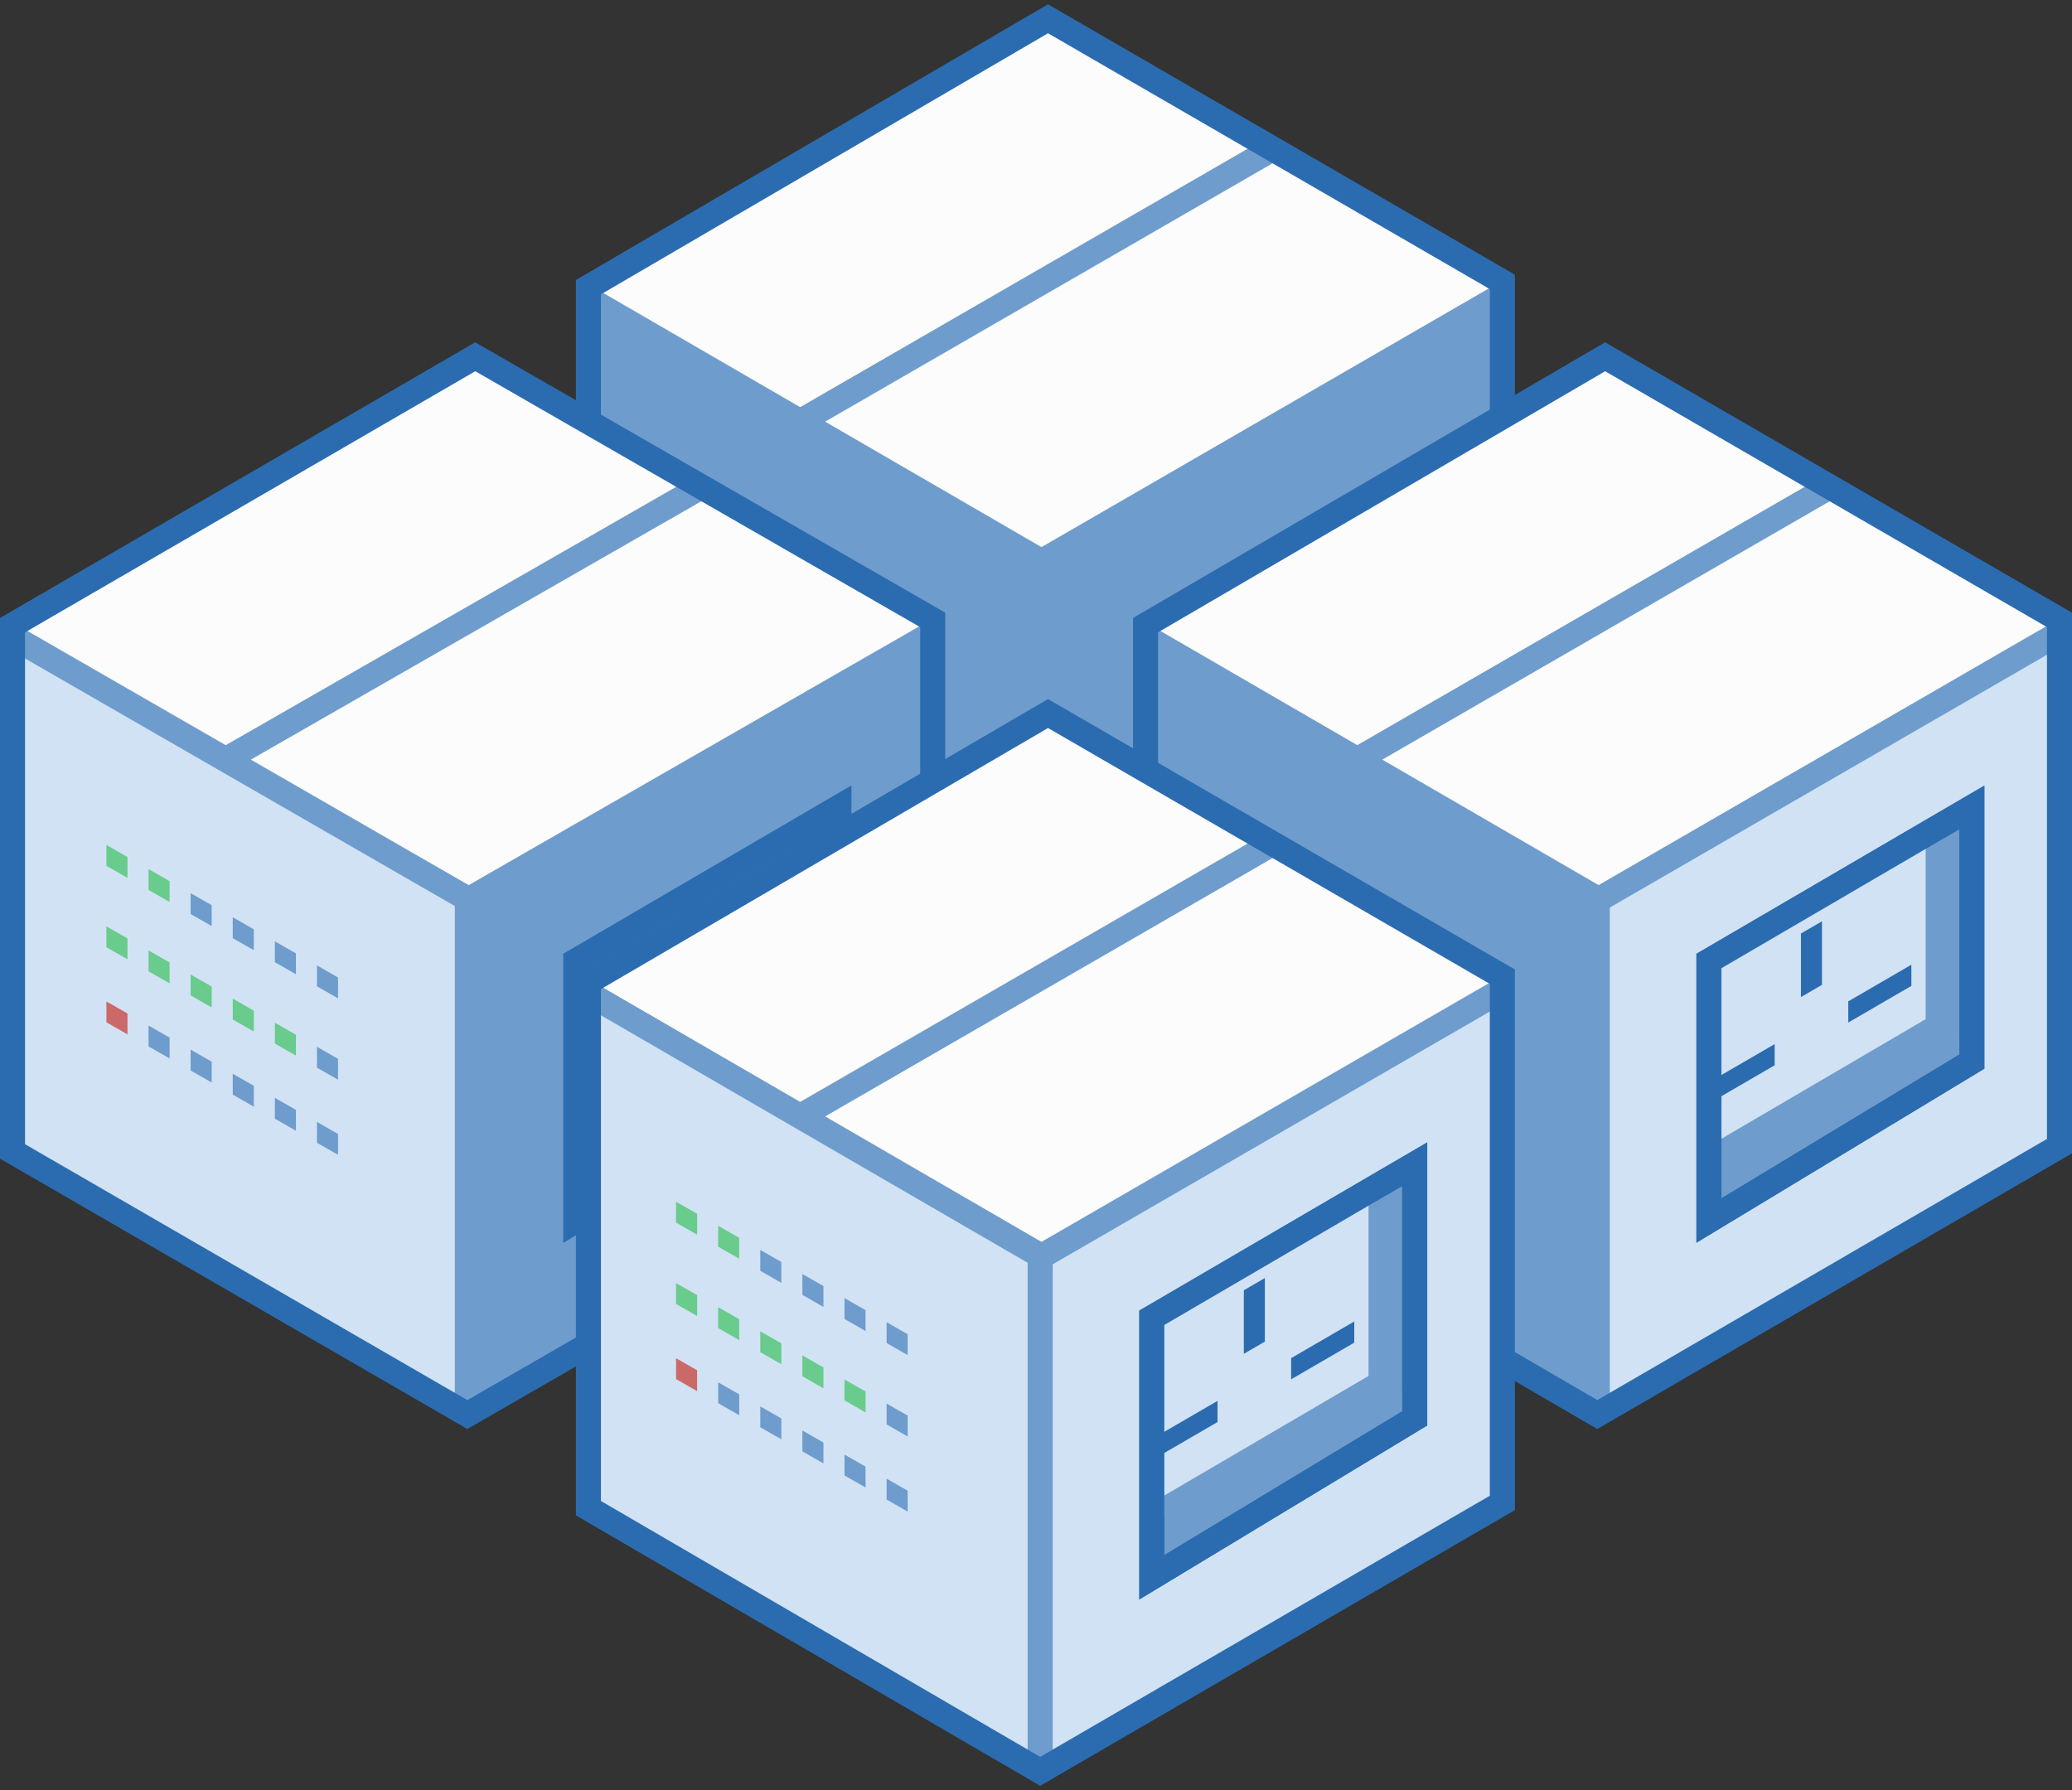 <svg xmlns="http://www.w3.org/2000/svg" width="331" height="286" viewBox="0 0 331 286">
  <rect x="0" y="0" width="331" height="286" fill="#333333" stroke="none"/>
  <g fill="none" fill-rule="evenodd" transform="translate(2 2.5)">
    <g transform="translate(92)">
      <g transform="translate(0 .5)">
        <polygon fill="#D1E2F4" points="0 126.96 72.166 169 146 126.119 73.417 84.08"/>
        <polygon fill="#6E9CCD" points="0 42.881 0 126.96 72.166 169 72.166 84.92"/>
        <polygon fill="#6E9CCD" points="72.166 42.04 72.166 126.119 146 169 146 84.92" transform="matrix(-1 0 0 1 218.166 0)"/>
        <polygon fill="#FCFCFC" points="0 42.881 72.166 84.92 146 42.04 73.417 0"/>
        <path stroke="#6E9CCD" stroke-width="4" d="M72.166 167.313L72.166 84.92M.417 44.983L72.166 86.602"/>
        <path stroke="#6E9CCD" stroke-width="4" d="M72.583,44.142 L146,86.602" transform="matrix(-1 0 0 1 218.583 0)"/>
        <path stroke="#6E9CCD" stroke-width="4" d="M34.623,21.02 L108.874,63.9" transform="matrix(-1 0 0 1 143.497 0)"/>
        <path stroke="#2B6CB0" stroke-width="4" d="M0,42.881 L73.417,0 L146,42.04 L146,126.119 L72.166,169 L0,126.96 L0,42.881 Z"/>
      </g>
      <g transform="translate(14 78.5)">
        <polygon fill="#69CB8C" points="0 0 3.364 1.925 3.364 5.258 0 3.333"/>
        <polygon fill="#69CB8C" points="6.727 3.849 10.091 5.774 10.091 9.107 6.727 7.182"/>
        <polygon fill="#6E9CCD" points="13.455 7.698 16.818 9.623 16.818 12.956 13.455 11.032"/>
        <polygon fill="#6E9CCD" points="20.182 11.547 23.545 13.472 23.545 16.805 20.182 14.881"/>
        <polygon fill="#6E9CCD" points="26.909 15.396 30.273 17.321 30.273 20.654 26.909 18.73"/>
        <polygon fill="#6E9CCD" points="33.636 19.245 37 21.17 37 24.503 33.636 22.579"/>
      </g>
      <g transform="translate(14 91.5)">
        <polygon fill="#69CB8C" points="0 0 3.364 1.925 3.364 5.258 0 3.333"/>
        <polygon fill="#69CB8C" points="6.727 3.849 10.091 5.774 10.091 9.107 6.727 7.182"/>
        <polygon fill="#69CB8C" points="13.455 7.698 16.818 9.623 16.818 12.956 13.455 11.032"/>
        <polygon fill="#69CB8C" points="20.182 11.547 23.545 13.472 23.545 16.805 20.182 14.881"/>
        <polygon fill="#69CB8C" points="26.909 15.396 30.273 17.321 30.273 20.654 26.909 18.73"/>
        <polygon fill="#6E9CCD" points="33.636 19.245 37 21.17 37 24.503 33.636 22.579"/>
      </g>
      <g transform="translate(14 103.5)">
        <polygon fill="#CB6969" points="0 0 3.364 1.925 3.364 5.258 0 3.333"/>
        <polygon fill="#6E9CCD" points="6.727 3.849 10.091 5.774 10.091 9.107 6.727 7.182"/>
        <polygon fill="#6E9CCD" points="13.455 7.698 16.818 9.623 16.818 12.956 13.455 11.032"/>
        <polygon fill="#6E9CCD" points="20.182 11.547 23.545 13.472 23.545 16.805 20.182 14.881"/>
        <polygon fill="#6E9CCD" points="26.909 15.396 30.273 17.321 30.273 20.654 26.909 18.73"/>
        <polygon fill="#6E9CCD" points="33.636 19.245 37 21.17 37 24.503 33.636 22.579"/>
      </g>
      <g transform="translate(90 72.5)">
        <polygon fill="#6E9CCD" stroke="#2B6CB0" stroke-width="4" points="0 24.538 0 48.654 0 66 42 40.615 42 0"/>
        <path stroke="#6E9CCD" stroke-linecap="square" stroke-width="3" d="M34.02,34.269 L41.16,38.5"/>
        <polygon fill="#D1E2F4" stroke="#6E9CCD" stroke-width="3" points="36.12 34.692 36.12 3.385 0 24.538 0 55.846"/>
        <polygon fill="#2B6CB0" points="14.7 20.144 18.06 18.192 18.06 28.346 14.7 30.298"/>
        <polygon fill="#2B6CB0" points=".42 43.668 10.5 37.814 10.5 41.198 .42 47.052"/>
        <polygon fill="#2B6CB0" points="22.26 30.984 32.34 25.13 32.34 28.514 22.26 34.368"/>
        <polygon stroke="#2B6CB0" stroke-width="4" points="0 24.538 0 48.654 0 66 42 40.615 42 0"/>
      </g>
    </g>
    <g transform="translate(0 54)">
      <g transform="translate(0 .5)">
        <polygon fill="#D1E2F4" points="0 126.96 72.66 169 147 126.119 73.92 84.08"/>
        <polygon fill="#D1E2F4" points="0 42.881 0 126.96 72.66 169 72.66 84.92"/>
        <polygon fill="#6E9CCD" points="72.66 42.04 72.66 126.119 147 169 147 84.92" transform="matrix(-1 0 0 1 219.66 0)"/>
        <polygon fill="#FCFCFC" points="0 42.881 72.66 84.92 147 42.04 73.92 0"/>
        <path stroke="#6E9CCD" stroke-width="4" d="M72.66 167.313L72.66 84.92M.42 44.983L72.66 86.602"/>
        <path stroke="#6E9CCD" stroke-width="4" d="M73.08,44.142 L147,86.602" transform="matrix(-1 0 0 1 220.08 0)"/>
        <path stroke="#6E9CCD" stroke-width="4" d="M34.86,21.02 L109.62,63.9" transform="matrix(-1 0 0 1 144.48 0)"/>
        <path stroke="#2B6CB0" stroke-width="4" d="M0,42.881 L73.92,0 L147,42.04 L147,126.119 L72.66,169 L0,126.96 L0,42.881 Z"/>
      </g>
      <g transform="translate(15 78.5)">
        <polygon fill="#69CB8C" points="0 0 3.364 1.925 3.364 5.258 0 3.333"/>
        <polygon fill="#69CB8C" points="6.727 3.849 10.091 5.774 10.091 9.107 6.727 7.182"/>
        <polygon fill="#6E9CCD" points="13.455 7.698 16.818 9.623 16.818 12.956 13.455 11.032"/>
        <polygon fill="#6E9CCD" points="20.182 11.547 23.545 13.472 23.545 16.805 20.182 14.881"/>
        <polygon fill="#6E9CCD" points="26.909 15.396 30.273 17.321 30.273 20.654 26.909 18.73"/>
        <polygon fill="#6E9CCD" points="33.636 19.245 37 21.17 37 24.503 33.636 22.579"/>
      </g>
      <g transform="translate(15 91.5)">
        <polygon fill="#69CB8C" points="0 0 3.364 1.925 3.364 5.258 0 3.333"/>
        <polygon fill="#69CB8C" points="6.727 3.849 10.091 5.774 10.091 9.107 6.727 7.182"/>
        <polygon fill="#69CB8C" points="13.455 7.698 16.818 9.623 16.818 12.956 13.455 11.032"/>
        <polygon fill="#69CB8C" points="20.182 11.547 23.545 13.472 23.545 16.805 20.182 14.881"/>
        <polygon fill="#69CB8C" points="26.909 15.396 30.273 17.321 30.273 20.654 26.909 18.73"/>
        <polygon fill="#6E9CCD" points="33.636 19.245 37 21.17 37 24.503 33.636 22.579"/>
      </g>
      <g transform="translate(15 103.5)">
        <polygon fill="#CB6969" points="0 0 3.364 1.925 3.364 5.258 0 3.333"/>
        <polygon fill="#6E9CCD" points="6.727 3.849 10.091 5.774 10.091 9.107 6.727 7.182"/>
        <polygon fill="#6E9CCD" points="13.455 7.698 16.818 9.623 16.818 12.956 13.455 11.032"/>
        <polygon fill="#6E9CCD" points="20.182 11.547 23.545 13.472 23.545 16.805 20.182 14.881"/>
        <polygon fill="#6E9CCD" points="26.909 15.396 30.273 17.321 30.273 20.654 26.909 18.73"/>
        <polygon fill="#6E9CCD" points="33.636 19.245 37 21.17 37 24.503 33.636 22.579"/>
      </g>
      <g transform="translate(90 72.5)">
        <polygon fill="#6E9CCD" stroke="#2B6CB0" stroke-width="4" points="0 24.538 0 48.654 0 66 42 40.615 42 0"/>
        <path stroke="#6E9CCD" stroke-linecap="square" stroke-width="3" d="M34.02,34.269 L41.16,38.5"/>
        <polygon fill="#D1E2F4" stroke="#6E9CCD" stroke-width="3" points="36.12 34.692 36.12 3.385 0 24.538 0 55.846"/>
        <polygon fill="#2B6CB0" points="14.7 20.144 18.06 18.192 18.06 28.346 14.7 30.298"/>
        <polygon fill="#2B6CB0" points=".42 43.668 10.5 37.814 10.5 41.198 .42 47.052"/>
        <polygon fill="#2B6CB0" points="22.26 30.984 32.34 25.13 32.34 28.514 22.26 34.368"/>
        <polygon stroke="#2B6CB0" stroke-width="4" points="0 24.538 0 48.654 0 66 42 40.615 42 0"/>
      </g>
    </g>
    <g transform="translate(181 54)">
      <g transform="translate(0 .5)">
        <polygon fill="#D1E2F4" points="0 126.96 72.166 169 146 126.119 73.417 84.08"/>
        <polygon fill="#6E9CCD" points="0 42.881 0 126.96 72.166 169 72.166 84.92"/>
        <polygon fill="#D1E2F4" points="72.166 42.04 72.166 126.119 146 169 146 84.92" transform="matrix(-1 0 0 1 218.166 0)"/>
        <polygon fill="#FCFCFC" points="0 42.881 72.166 84.92 146 42.04 73.417 0"/>
        <path stroke="#6E9CCD" stroke-width="4" d="M72.166 167.313L72.166 84.92M.417 44.983L72.166 86.602"/>
        <path stroke="#6E9CCD" stroke-width="4" d="M72.583,44.142 L146,86.602" transform="matrix(-1 0 0 1 218.583 0)"/>
        <path stroke="#6E9CCD" stroke-width="4" d="M34.623,21.02 L108.874,63.9" transform="matrix(-1 0 0 1 143.497 0)"/>
        <path stroke="#2B6CB0" stroke-width="4" d="M0,42.881 L73.417,0 L146,42.04 L146,126.119 L72.166,169 L0,126.96 L0,42.881 Z"/>
      </g>
      <g transform="translate(14 78.5)">
        <polygon fill="#69CB8C" points="0 0 3.364 1.925 3.364 5.258 0 3.333"/>
        <polygon fill="#69CB8C" points="6.727 3.849 10.091 5.774 10.091 9.107 6.727 7.182"/>
        <polygon fill="#6E9CCD" points="13.455 7.698 16.818 9.623 16.818 12.956 13.455 11.032"/>
        <polygon fill="#6E9CCD" points="20.182 11.547 23.545 13.472 23.545 16.805 20.182 14.881"/>
        <polygon fill="#6E9CCD" points="26.909 15.396 30.273 17.321 30.273 20.654 26.909 18.73"/>
        <polygon fill="#6E9CCD" points="33.636 19.245 37 21.17 37 24.503 33.636 22.579"/>
      </g>
      <g transform="translate(14 91.5)">
        <polygon fill="#69CB8C" points="0 0 3.364 1.925 3.364 5.258 0 3.333"/>
        <polygon fill="#69CB8C" points="6.727 3.849 10.091 5.774 10.091 9.107 6.727 7.182"/>
        <polygon fill="#69CB8C" points="13.455 7.698 16.818 9.623 16.818 12.956 13.455 11.032"/>
        <polygon fill="#69CB8C" points="20.182 11.547 23.545 13.472 23.545 16.805 20.182 14.881"/>
        <polygon fill="#69CB8C" points="26.909 15.396 30.273 17.321 30.273 20.654 26.909 18.73"/>
        <polygon fill="#6E9CCD" points="33.636 19.245 37 21.17 37 24.503 33.636 22.579"/>
      </g>
      <g transform="translate(14 103.5)">
        <polygon fill="#CB6969" points="0 0 3.364 1.925 3.364 5.258 0 3.333"/>
        <polygon fill="#6E9CCD" points="6.727 3.849 10.091 5.774 10.091 9.107 6.727 7.182"/>
        <polygon fill="#6E9CCD" points="13.455 7.698 16.818 9.623 16.818 12.956 13.455 11.032"/>
        <polygon fill="#6E9CCD" points="20.182 11.547 23.545 13.472 23.545 16.805 20.182 14.881"/>
        <polygon fill="#6E9CCD" points="26.909 15.396 30.273 17.321 30.273 20.654 26.909 18.73"/>
        <polygon fill="#6E9CCD" points="33.636 19.245 37 21.17 37 24.503 33.636 22.579"/>
      </g>
      <g transform="translate(90 72.5)">
        <polygon fill="#6E9CCD" stroke="#2B6CB0" stroke-width="4" points="0 24.538 0 48.654 0 66 42 40.615 42 0"/>
        <path stroke="#6E9CCD" stroke-linecap="square" stroke-width="3" d="M34.02,34.269 L41.16,38.5"/>
        <polygon fill="#D1E2F4" stroke="#6E9CCD" stroke-width="3" points="36.12 34.692 36.12 3.385 0 24.538 0 55.846"/>
        <polygon fill="#2B6CB0" points="14.7 20.144 18.06 18.192 18.06 28.346 14.7 30.298"/>
        <polygon fill="#2B6CB0" points=".42 43.668 10.5 37.814 10.5 41.198 .42 47.052"/>
        <polygon fill="#2B6CB0" points="22.26 30.984 32.34 25.13 32.34 28.514 22.26 34.368"/>
        <polygon stroke="#2B6CB0" stroke-width="4" points="0 24.538 0 48.654 0 66 42 40.615 42 0"/>
      </g>
    </g>
    <g transform="translate(92 111)">
      <g transform="translate(0 .5)">
        <polygon fill="#D1E2F4" points="0 126.96 72.166 169 146 126.119 73.417 84.08"/>
        <polygon fill="#D1E2F4" points="0 42.881 0 126.96 72.166 169 72.166 84.92"/>
        <polygon fill="#D1E2F4" points="72.166 42.04 72.166 126.119 146 169 146 84.92" transform="matrix(-1 0 0 1 218.166 0)"/>
        <polygon fill="#FCFCFC" points="0 42.881 72.166 84.92 146 42.04 73.417 0"/>
        <path stroke="#6E9CCD" stroke-width="4" d="M72.166 167.313L72.166 84.92M.417 44.983L72.166 86.602"/>
        <path stroke="#6E9CCD" stroke-width="4" d="M72.583,44.142 L146,86.602" transform="matrix(-1 0 0 1 218.583 0)"/>
        <path stroke="#6E9CCD" stroke-width="4" d="M34.623,21.02 L108.874,63.9" transform="matrix(-1 0 0 1 143.497 0)"/>
        <path stroke="#2B6CB0" stroke-width="4" d="M0,42.881 L73.417,0 L146,42.04 L146,126.119 L72.166,169 L0,126.96 L0,42.881 Z"/>
      </g>
      <g transform="translate(14 78.5)">
        <polygon fill="#69CB8C" points="0 0 3.364 1.925 3.364 5.258 0 3.333"/>
        <polygon fill="#69CB8C" points="6.727 3.849 10.091 5.774 10.091 9.107 6.727 7.182"/>
        <polygon fill="#6E9CCD" points="13.455 7.698 16.818 9.623 16.818 12.956 13.455 11.032"/>
        <polygon fill="#6E9CCD" points="20.182 11.547 23.545 13.472 23.545 16.805 20.182 14.881"/>
        <polygon fill="#6E9CCD" points="26.909 15.396 30.273 17.321 30.273 20.654 26.909 18.73"/>
        <polygon fill="#6E9CCD" points="33.636 19.245 37 21.17 37 24.503 33.636 22.579"/>
      </g>
      <g transform="translate(14 91.5)">
        <polygon fill="#69CB8C" points="0 0 3.364 1.925 3.364 5.258 0 3.333"/>
        <polygon fill="#69CB8C" points="6.727 3.849 10.091 5.774 10.091 9.107 6.727 7.182"/>
        <polygon fill="#69CB8C" points="13.455 7.698 16.818 9.623 16.818 12.956 13.455 11.032"/>
        <polygon fill="#69CB8C" points="20.182 11.547 23.545 13.472 23.545 16.805 20.182 14.881"/>
        <polygon fill="#69CB8C" points="26.909 15.396 30.273 17.321 30.273 20.654 26.909 18.73"/>
        <polygon fill="#6E9CCD" points="33.636 19.245 37 21.17 37 24.503 33.636 22.579"/>
      </g>
      <g transform="translate(14 103.5)">
        <polygon fill="#CB6969" points="0 0 3.364 1.925 3.364 5.258 0 3.333"/>
        <polygon fill="#6E9CCD" points="6.727 3.849 10.091 5.774 10.091 9.107 6.727 7.182"/>
        <polygon fill="#6E9CCD" points="13.455 7.698 16.818 9.623 16.818 12.956 13.455 11.032"/>
        <polygon fill="#6E9CCD" points="20.182 11.547 23.545 13.472 23.545 16.805 20.182 14.881"/>
        <polygon fill="#6E9CCD" points="26.909 15.396 30.273 17.321 30.273 20.654 26.909 18.73"/>
        <polygon fill="#6E9CCD" points="33.636 19.245 37 21.17 37 24.503 33.636 22.579"/>
      </g>
      <g transform="translate(90 72.5)">
        <polygon fill="#6E9CCD" stroke="#2B6CB0" stroke-width="4" points="0 24.538 0 48.654 0 66 42 40.615 42 0"/>
        <path stroke="#6E9CCD" stroke-linecap="square" stroke-width="3" d="M34.02,34.269 L41.16,38.5"/>
        <polygon fill="#D1E2F4" stroke="#6E9CCD" stroke-width="3" points="36.12 34.692 36.12 3.385 0 24.538 0 55.846"/>
        <polygon fill="#2B6CB0" points="14.7 20.144 18.06 18.192 18.06 28.346 14.7 30.298"/>
        <polygon fill="#2B6CB0" points=".42 43.668 10.5 37.814 10.5 41.198 .42 47.052"/>
        <polygon fill="#2B6CB0" points="22.26 30.984 32.34 25.13 32.34 28.514 22.26 34.368"/>
        <polygon stroke="#2B6CB0" stroke-width="4" points="0 24.538 0 48.654 0 66 42 40.615 42 0"/>
      </g>
    </g>
  </g>
</svg>

